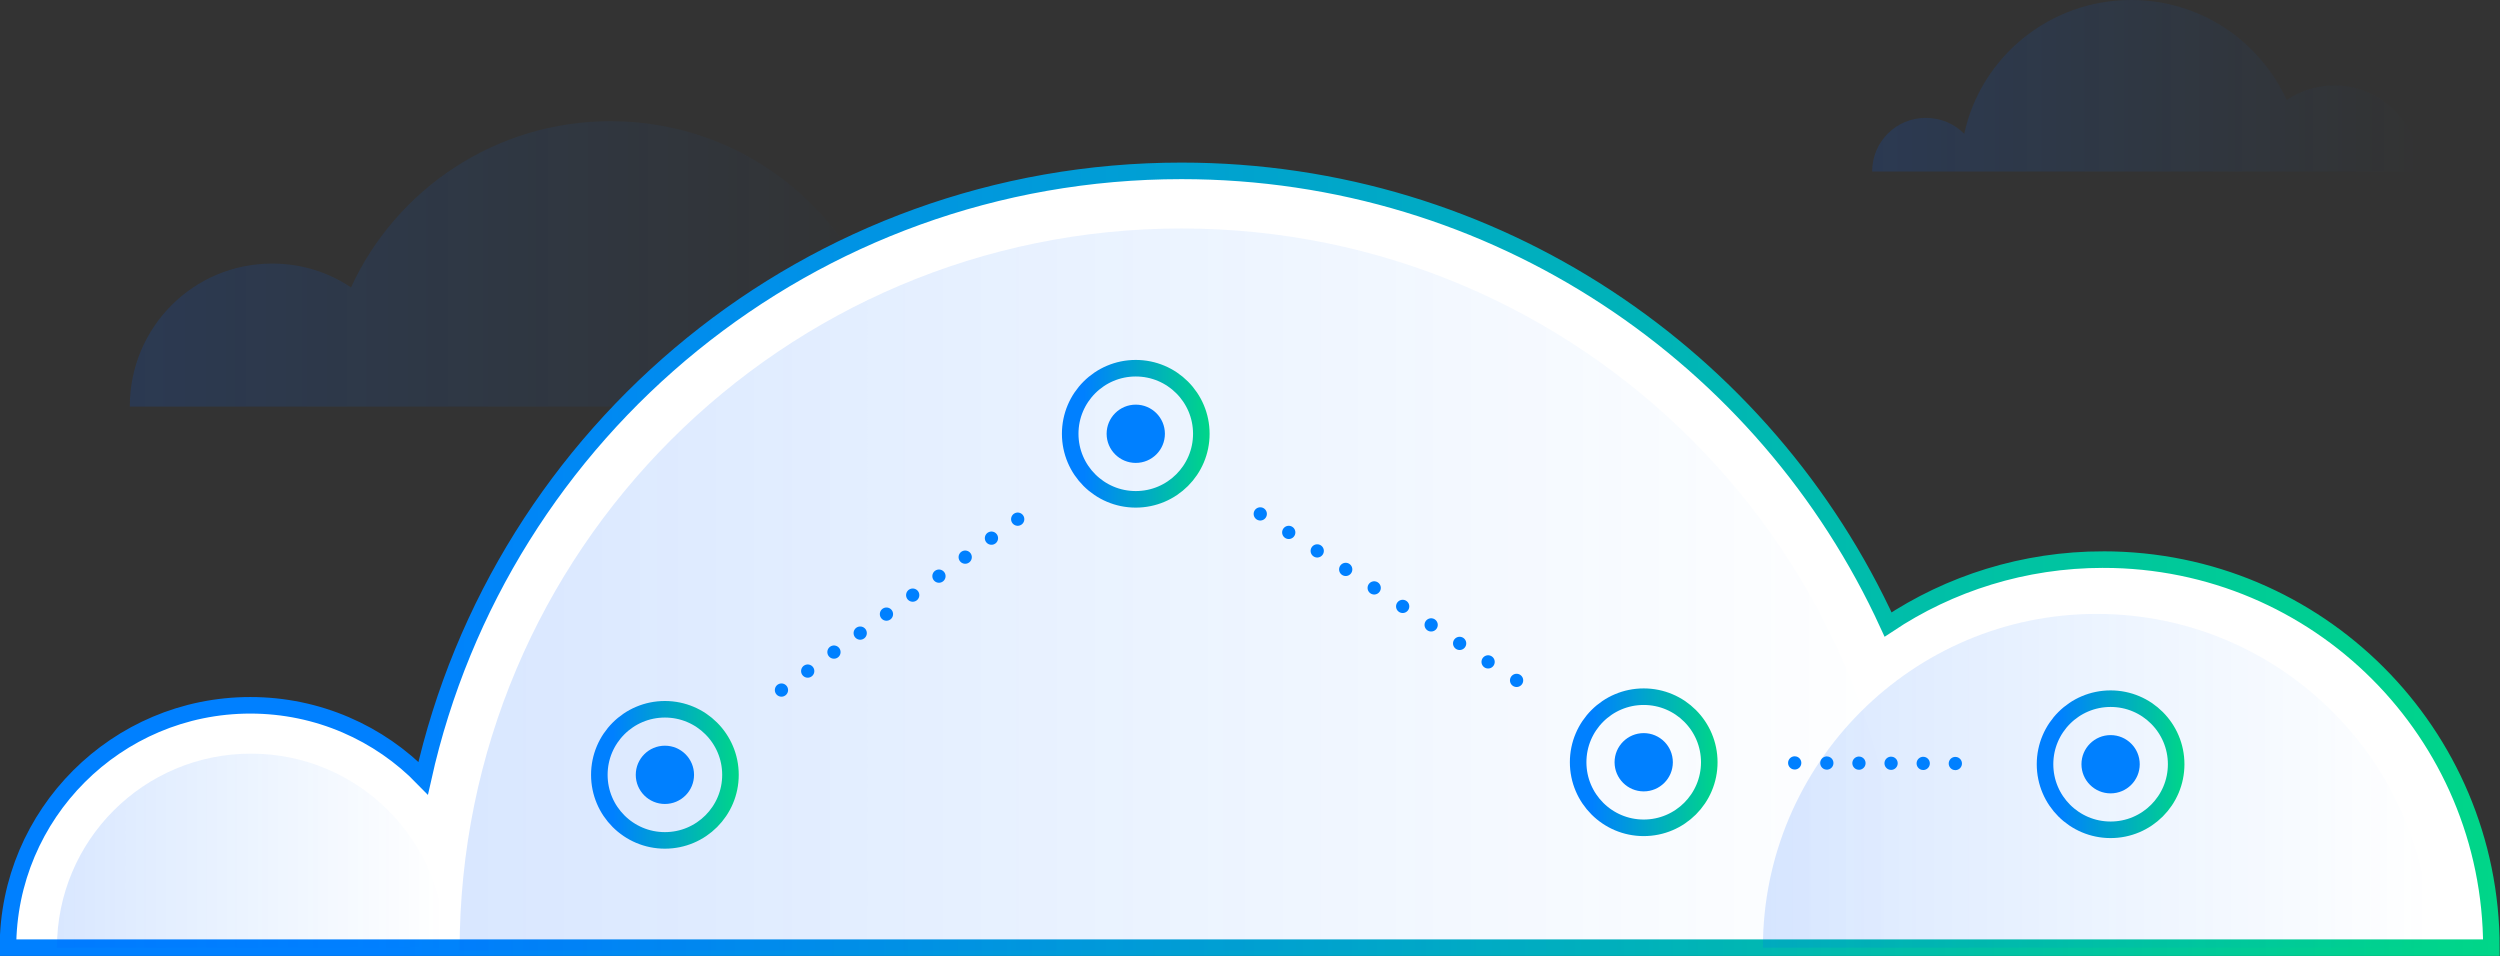 <svg id="Layer_1" xmlns="http://www.w3.org/2000/svg" viewBox="0 0 377.5 144.4"><rect x="0" y="0" width="377.5" height="144.4" fill="#333333" stroke="none"/><style>.st0{fill:none;stroke:url(#SVGID_1_);stroke-width:2.5;stroke-miterlimit:10}.st1{opacity:.5;fill:url(#SVGID_2_)}.st2{fill:#fff;stroke:url(#SVGID_3_);stroke-width:2;stroke-miterlimit:10}.st3{fill:url(#SVGID_4_)}.st4{fill:url(#SVGID_5_)}.st5{fill:none;stroke:url(#SVGID_6_);stroke-width:2;stroke-linecap:round;stroke-miterlimit:10;stroke-dasharray:0,4}.st6{fill:url(#SVGID_7_)}.st7{fill:url(#SVGID_8_)}.st8{fill:#fff;stroke:url(#SVGID_9_);stroke-width:2.5;stroke-linecap:round;stroke-miterlimit:10}.st9{fill:url(#SVGID_10_)}.st10{fill:url(#SVGID_11_)}.st11{fill:url(#SVGID_12_)}.st12{fill:none;stroke-linecap:round;stroke-miterlimit:10}.st12,.st13,.st14{stroke:#0080ff;stroke-width:2}.st13{fill:none;stroke-linecap:round;stroke-miterlimit:10;stroke-dasharray:0,4.851}.st14{stroke-dasharray:0,5.128}.st14,.st15,.st16{fill:none;stroke-linecap:round;stroke-miterlimit:10}.st15{stroke-dasharray:0,4.892;stroke:#0080ff;stroke-width:2}.st16{stroke:url(#SVGID_13_);stroke-width:2.5}.st17{fill:#0080ff}.st18{stroke:url(#SVGID_14_)}.st18,.st19,.st20{fill:none;stroke-width:2.5;stroke-linecap:round;stroke-miterlimit:10}.st19{stroke:url(#SVGID_15_)}.st20{stroke:url(#SVGID_16_)}</style><linearGradient id="SVGID_1_" gradientUnits="userSpaceOnUse" x1="282.751" y1="12.93" x2="365.418" y2="12.93"><stop offset="0" stop-color="#005DFF" stop-opacity=".15"/><stop offset=".436" stop-color="#0068FF" stop-opacity=".085"/><stop offset="1" stop-color="#0072FF" stop-opacity="0"/></linearGradient><path d="M352.5 12.9c-2.7 0-5.1.8-7.2 2.2-4.1-8.9-13-15.1-23.5-15.1-12.3 0-22.7 8.6-25.2 20.2-1.5-1.5-3.5-2.4-5.8-2.4-4.5 0-8.1 3.6-8.1 8.1h82.7c0-7.2-5.8-13-12.9-13z" fill="url(#SVGID_1_)"/><linearGradient id="SVGID_2_" gradientUnits="userSpaceOnUse" x1="7085.522" y1="39.763" x2="7201.618" y2="39.763" gradientTransform="matrix(-1 0 0 1 7221.2 0)"><stop offset="0" stop-color="#0072FF" stop-opacity="0"/><stop offset=".564" stop-color="#0068FF" stop-opacity=".085"/><stop offset="1" stop-color="#005DFF" stop-opacity=".15"/></linearGradient><path d="M41.1 39.8c4.4 0 8.5 1.3 11.9 3.6 6.8-14.8 21.8-25.1 39.2-25.1 20.6 0 37.7 14.4 42 33.7 2.4-2.5 1 9.4 1 9.4H19.6c0-12 9.6-21.6 21.5-21.6z" fill="url(#SVGID_2_)"/><linearGradient id="SVGID_3_" gradientUnits="userSpaceOnUse" y1="84.483" x2="377.5" y2="84.483"><stop offset=".151" stop-color="#0080FF"/><stop offset="1" stop-color="#00D688"/></linearGradient><path d="M317.6 84.5c-12 0-23.2 3.6-32.5 9.8-18.5-40.4-59.3-68.5-106.7-68.5-56 0-102.8 39.2-114.5 91.7-6.6-6.8-15.9-11-26.1-11-20.2 0-36.6 16.4-36.6 36.6h375c0-32.4-26.2-58.6-58.6-58.6z" fill="#FFF" stroke="url(#SVGID_3_)" stroke-width="2.5" stroke-linecap="round" stroke-miterlimit="10"/><linearGradient id="SVGID_4_" gradientUnits="userSpaceOnUse" x1="266.172" y1="117.883" x2="367.011" y2="117.883"><stop offset="0" stop-color="#005DFF" stop-opacity=".15"/><stop offset=".436" stop-color="#0068FF" stop-opacity=".085"/><stop offset="1" stop-color="#0072FF" stop-opacity="0"/></linearGradient><path class="st3" d="M266.2 143.1c0-27.8 22.6-50.4 50.4-50.4 27.8 0 50.4 22.6 50.4 50.4H266.2z"/><linearGradient id="SVGID_5_" gradientUnits="userSpaceOnUse" x1="69.368" y1="89.007" x2="287.31" y2="89.007"><stop offset="0" stop-color="#005DFF" stop-opacity=".15"/><stop offset=".436" stop-color="#0068FF" stop-opacity=".085"/><stop offset="1" stop-color="#0072FF" stop-opacity="0"/></linearGradient><path class="st4" d="M69.4 143.5c0-60.2 48.8-109 109-109s109 48.8 109 109h-218z"/><linearGradient id="SVGID_6_" gradientUnits="userSpaceOnUse" x1="8.563" y1="128.466" x2="67.07" y2="128.466"><stop offset="0" stop-color="#005DFF" stop-opacity=".15"/><stop offset=".436" stop-color="#0068FF" stop-opacity=".085"/><stop offset="1" stop-color="#0072FF" stop-opacity="0"/></linearGradient><path d="M8.6 143.1c0-16.2 13.1-29.3 29.3-29.3s29.3 13.1 29.3 29.3H8.6z" fill="url(#SVGID_6_)"/><path class="st13" d="M271 115.2l26.7.1"/><path class="st14" d="M190.3 77.6l40.8 26.5"/><path class="st15" d="M118 104.2L155.6 77"/><linearGradient id="SVGID_7_" gradientUnits="userSpaceOnUse" x1="89.215" y1="117.009" x2="111.526" y2="117.009"><stop offset=".151" stop-color="#0080FF"/><stop offset="1" stop-color="#00D688"/></linearGradient><circle cx="100.4" cy="117" r="9.9" fill="none" stroke="url(#SVGID_7_)" stroke-width="2.5" stroke-linecap="round" stroke-miterlimit="10"/><circle class="st17" cx="100.4" cy="117" r="4.4"/><linearGradient id="SVGID_8_" gradientUnits="userSpaceOnUse" x1="160.304" y1="65.483" x2="182.616" y2="65.483"><stop offset=".151" stop-color="#0080FF"/><stop offset="1" stop-color="#00D688"/></linearGradient><circle cx="171.5" cy="65.5" r="9.9" fill="none" stroke="url(#SVGID_8_)" stroke-width="2.5" stroke-linecap="round" stroke-miterlimit="10"/><circle class="st17" cx="171.5" cy="65.5" r="4.4"/><linearGradient id="SVGID_9_" gradientUnits="userSpaceOnUse" x1="237.011" y1="115.142" x2="259.322" y2="115.142"><stop offset=".151" stop-color="#0080FF"/><stop offset="1" stop-color="#00D688"/></linearGradient><circle cx="248.2" cy="115.1" r="9.9" fill="none" stroke="url(#SVGID_9_)" stroke-width="2.5" stroke-linecap="round" stroke-miterlimit="10"/><circle class="st17" cx="248.2" cy="115.1" r="4.4"/><linearGradient id="SVGID_10_" gradientUnits="userSpaceOnUse" x1="307.538" y1="115.402" x2="329.849" y2="115.402"><stop offset=".151" stop-color="#0080FF"/><stop offset="1" stop-color="#00D688"/></linearGradient><circle cx="318.7" cy="115.4" r="9.9" fill="none" stroke="url(#SVGID_10_)" stroke-width="2.5" stroke-linecap="round" stroke-miterlimit="10"/><circle class="st17" cx="318.7" cy="115.4" r="4.4"/></svg>